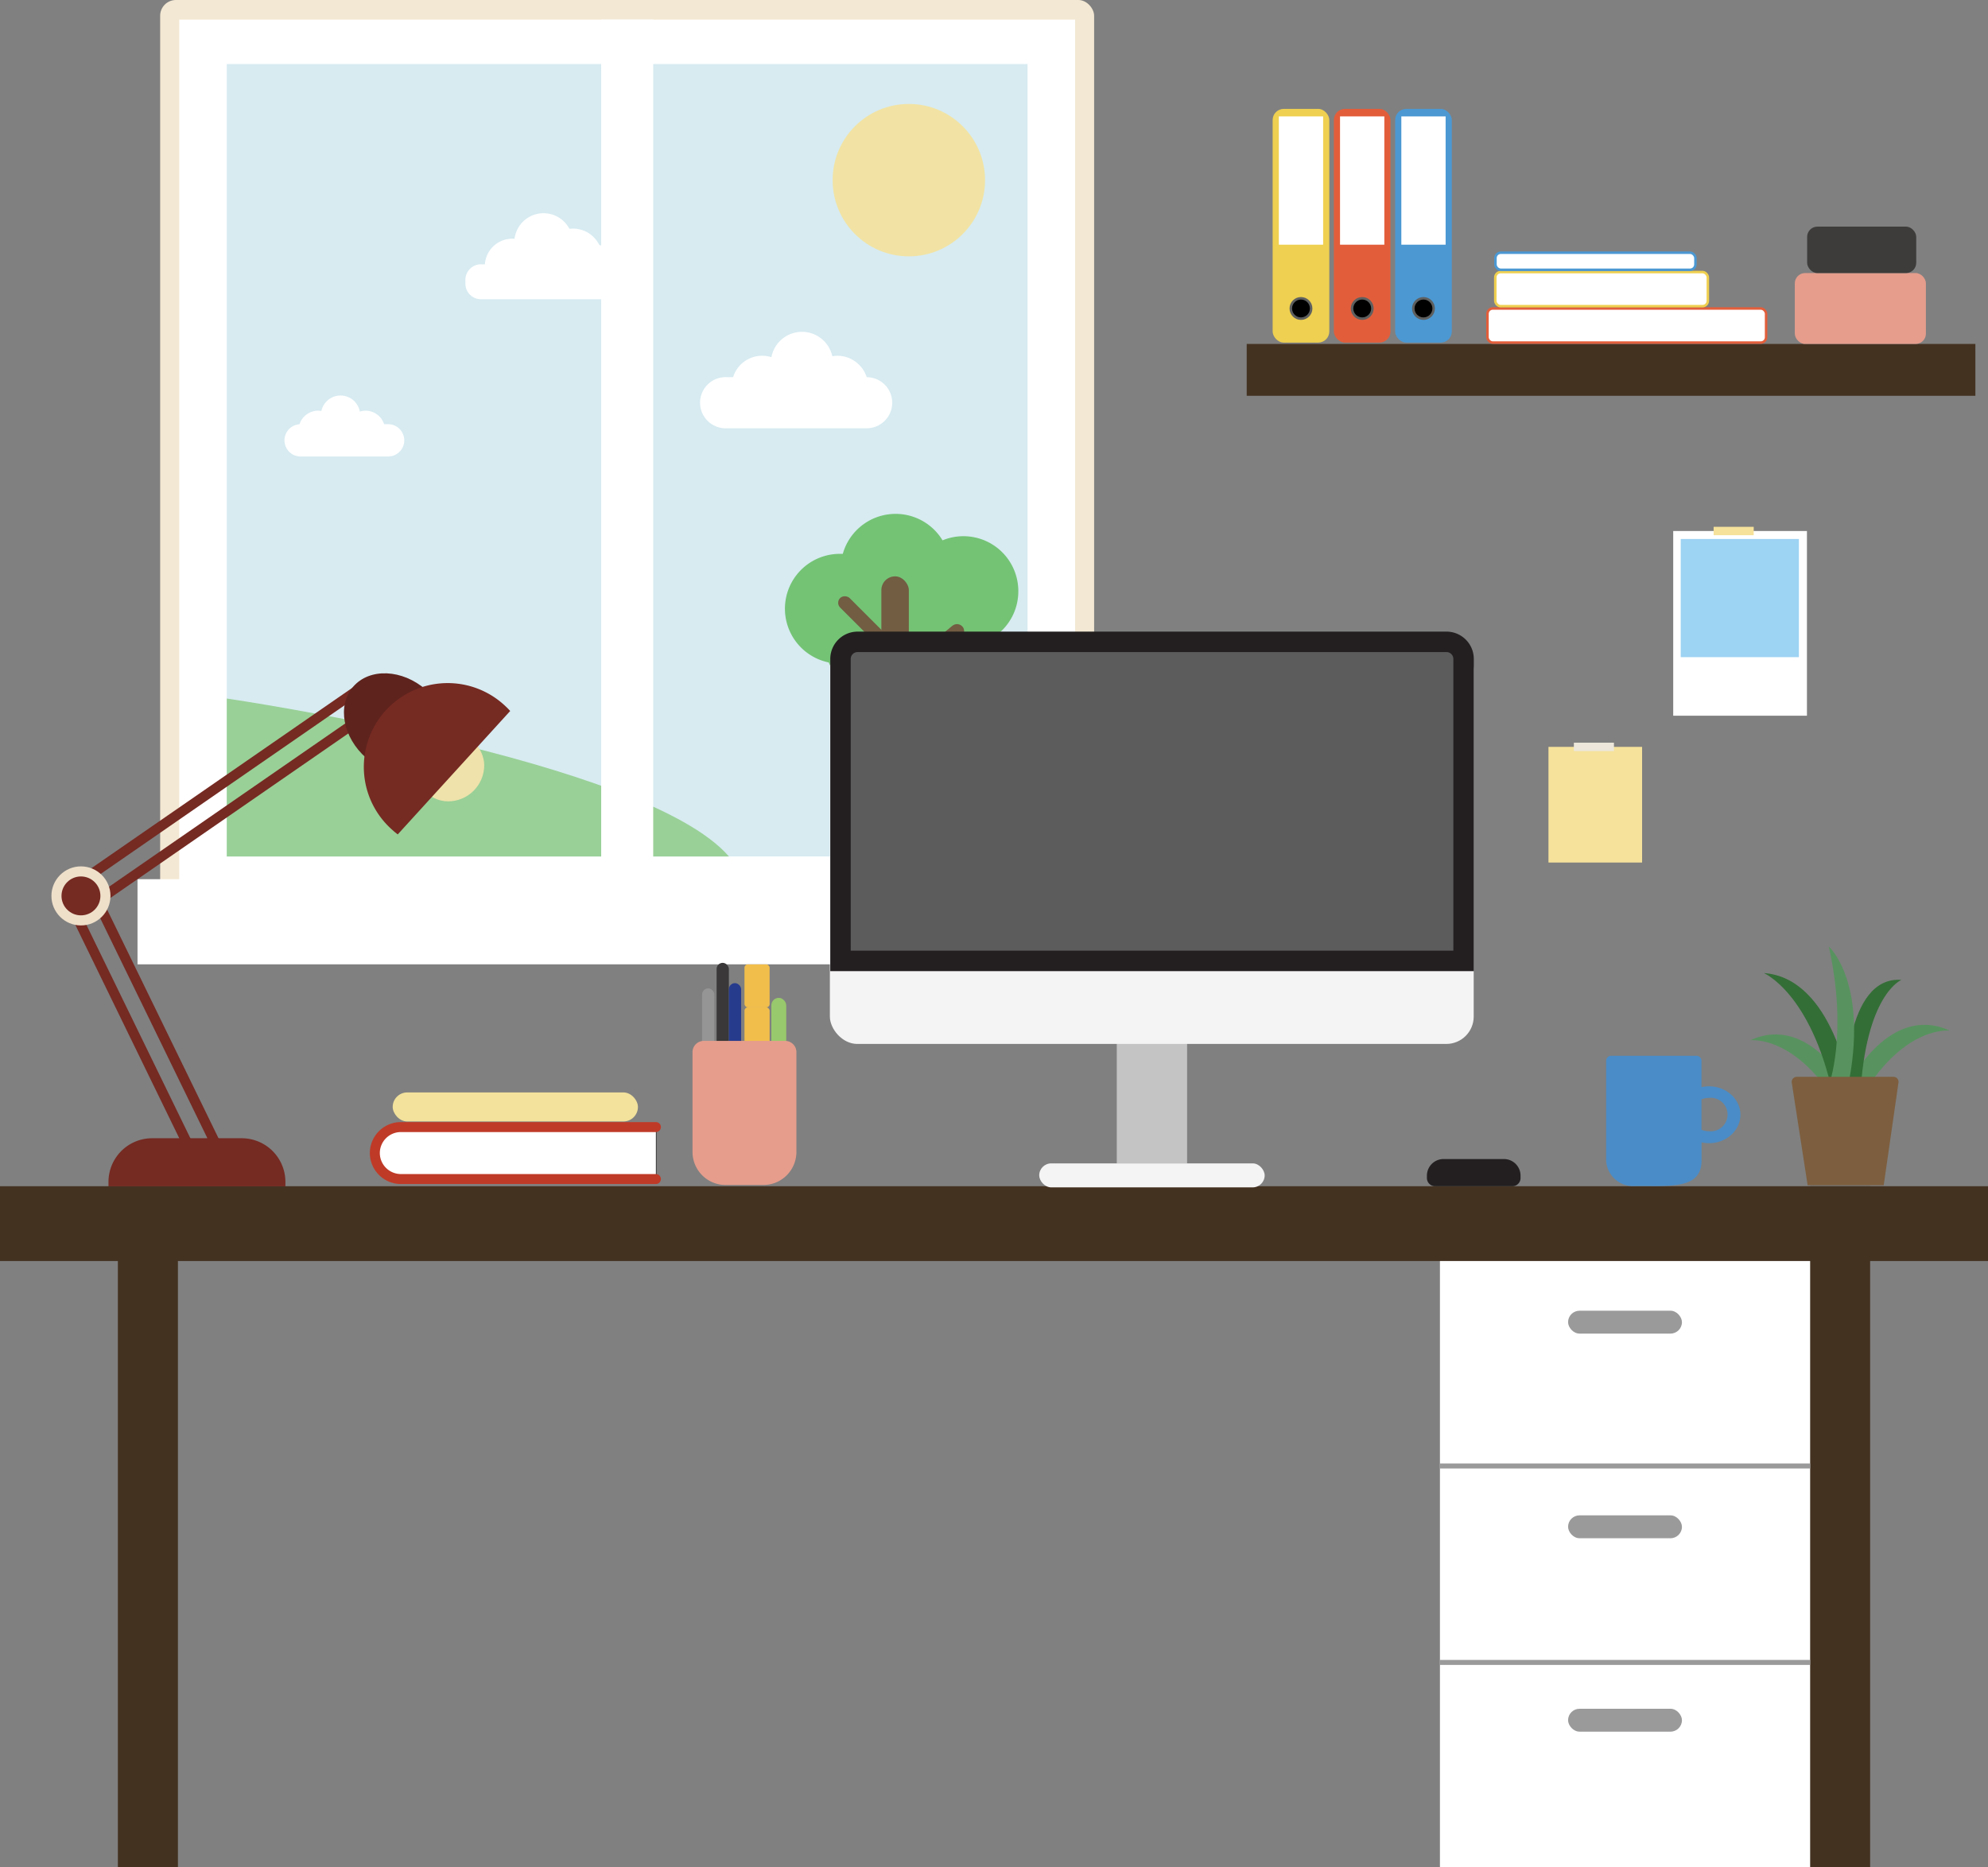 <svg id="Layer_1" data-name="Layer 1" xmlns="http://www.w3.org/2000/svg" viewBox="0 0 398.57 374.41"><rect x="0" y="0" width="398.57" height="374.41" fill="#808080" stroke="none"/><defs><style>.cls-1{fill:#f3e8d3;}.cls-15,.cls-2,.cls-36,.cls-37,.cls-38{fill:#fff;}.cls-3{fill:#d0e8ef;opacity:0.85;}.cls-4{fill:#99d097;}.cls-5{fill:#74c375;}.cls-6{fill:#725c42;}.cls-7{fill:#443221;}.cls-10,.cls-14,.cls-20,.cls-8{fill:none;}.cls-8{stroke:#9b9a9a;}.cls-10,.cls-14,.cls-15,.cls-20,.cls-36,.cls-37,.cls-38,.cls-39,.cls-8{stroke-miterlimit:10;}.cls-9{fill:#752a22;}.cls-10{stroke:#752a22;}.cls-10,.cls-15{stroke-width:2px;}.cls-11{fill:#efe0ca;}.cls-12{fill:#5e231d;}.cls-13{fill:#efe2ab;}.cls-14,.cls-20{stroke:#231f20;}.cls-14{stroke-width:0.25px;}.cls-15{stroke:#bf3a27;stroke-linecap:round;}.cls-16{fill:#f2e29b;}.cls-17{fill:#c4c4c4;}.cls-18{fill:#f4f4f5;}.cls-19{fill:#5c5c5c;}.cls-20{stroke-width:4.1px;}.cls-21{fill:#231f20;}.cls-22{fill:#4a8cc7;}.cls-23{fill:#58935f;}.cls-24{fill:#336e36;}.cls-25{fill:#7d5e3e;}.cls-26{fill:#969595;}.cls-27{fill:#3a3839;}.cls-28{fill:#273b8d;}.cls-29{fill:#f2be4b;}.cls-30{fill:#98c96c;}.cls-31{fill:#e69d8c;}.cls-32{fill:#9b9a9a;}.cls-33{fill:#efd050;}.cls-34{fill:#e25e3b;}.cls-35{fill:#4b98d3;}.cls-36{stroke:#e25e3b;}.cls-36,.cls-37,.cls-38,.cls-39{stroke-width:0.5px;}.cls-37{stroke:#efd050;}.cls-38{stroke:#4b98d3;}.cls-39{stroke:#5e5f5f;}.cls-40{fill:#3d3c3b;}.cls-41{fill:#9dd3f3;}.cls-42{fill:#f6e29b;}.cls-43{fill:#ece7da;}.cls-44{fill:#f2e3a4;}</style></defs><title>workdesk</title><rect class="cls-1" x="32.11" width="187.25" height="184.56" rx="3.16"/><rect class="cls-2" x="35.93" y="3.93" width="179.62" height="176.71"/><rect class="cls-3" x="45.47" y="12.84" width="160.54" height="158.88"/><path class="cls-4" d="M96.18,225.72S180,237.93,196.85,257.38H96.18Z" transform="translate(-50.71 -85.66)"/><path class="cls-5" d="M254.87,204.21A11,11,0,0,0,239.68,194a11,11,0,0,0-20,2.71l-.42,0a11,11,0,0,0-2.41,21.77,9.2,9.2,0,0,0,9.37,5.49,9.4,9.4,0,0,0,2.32-.5,13.81,13.81,0,0,0,8.82,2.21,13.21,13.21,0,0,0,12.32-12.11A11,11,0,0,0,254.87,204.21Z" transform="translate(-50.71 -85.66)"/><rect class="cls-6" x="176.7" y="115.56" width="5.51" height="56.16" rx="2.76"/><rect class="cls-6" x="235.65" y="208.23" width="2.95" height="17.23" rx="1.48" transform="translate(201.19 -189.8) rotate(50.2)"/><rect class="cls-6" x="223.25" y="203.31" width="2.69" height="15.39" rx="1.35" transform="translate(-134.14 134.96) rotate(-45)"/><rect class="cls-2" x="27.57" y="176.28" width="196.33" height="17.07"/><rect class="cls-2" x="86.64" y="174.19" width="179.62" height="10.43" transform="translate(-53.66 270.19) rotate(-90)"/><rect class="cls-7" y="237.84" width="398.57" height="15"/><rect class="cls-7" x="23.63" y="237.84" width="12.04" height="136.57"/><rect class="cls-7" x="362.9" y="237.84" width="12.04" height="136.57"/><rect class="cls-2" x="288.69" y="252.84" width="74.21" height="121.57"/><line class="cls-8" x1="288.69" y1="293.93" x2="362.9" y2="293.93"/><line class="cls-8" x1="288.69" y1="333.32" x2="362.9" y2="333.32"/><path class="cls-9" d="M30.51,228.22H48.46A8.76,8.76,0,0,1,57.22,237v.86a0,0,0,0,1,0,0H21.75a0,0,0,0,1,0,0V237A8.76,8.76,0,0,1,30.51,228.22Z"/><rect class="cls-10" x="77.05" y="264.31" width="5.07" height="53.87" transform="translate(-170.23 -21.39) rotate(-25.97)"/><rect class="cls-10" x="93.28" y="212.63" width="5.07" height="65.77" transform="translate(192.56 -58.58) rotate(55.34)"/><circle class="cls-11" cx="16.23" cy="179.63" r="5.92"/><circle class="cls-9" cx="16.23" cy="179.63" r="3.9"/><path class="cls-12" d="M136.42,224.25l-.32-.3c-4.74-4.13-11.26-4.41-14.56-.63s-2.12,10.2,2.62,14.34l.34.27Z" transform="translate(-50.71 -85.66)"/><rect class="cls-13" x="82.58" y="146.17" width="14.5" height="14.5" rx="7.25"/><path class="cls-9" d="M153,228.21c-.3-.32-.59-.63-.92-.93a16.81,16.81,0,1,0-22.63,24.85c.32.3.66.56,1,.83Z" transform="translate(-50.71 -85.66)"/><path class="cls-14" d="M182.21,312v10.41" transform="translate(-50.71 -85.66)"/><path class="cls-15" d="M182.21,322.06H131.07a5.23,5.23,0,0,1-5.21-5.21h0a5.22,5.22,0,0,1,5.21-5.21h51.14" transform="translate(-50.71 -85.66)"/><rect class="cls-16" x="78.73" y="219.03" width="49.17" height="5.83" rx="2.92"/><rect class="cls-17" x="223.9" y="205.82" width="14.1" height="27.44"/><rect class="cls-18" x="166.38" y="128.69" width="129.08" height="80.62" rx="5.49"/><rect class="cls-19" x="168.51" y="129.86" width="123.97" height="62.81"/><path class="cls-20" d="M171.94,128.69H290a3.43,3.43,0,0,1,3.43,3.43v60.54a0,0,0,0,1,0,0H168.51a0,0,0,0,1,0,0V132.12A3.43,3.43,0,0,1,171.94,128.69Z"/><rect class="cls-18" x="208.35" y="233.26" width="45.2" height="4.81" rx="2.41"/><path class="cls-21" d="M289.41,232.39h12.11a3.33,3.33,0,0,1,3.33,3.33v.48a1.64,1.64,0,0,1-1.64,1.64H287.72a1.64,1.64,0,0,1-1.64-1.64v-.48a3.33,3.33,0,0,1,3.33-3.33Z"/><path class="cls-22" d="M393.34,303.47a6.69,6.69,0,0,0-1.5.17v-5.29a1,1,0,0,0-1.06-1h-17a1,1,0,0,0-1.06,1v20a5.41,5.41,0,0,0,5.71,5.12c6.88-.09,13.42.8,13.42-5.12V314.7a6.69,6.69,0,0,0,1.5.17c3.47,0,6.29-2.55,6.29-5.7S396.81,303.47,393.34,303.47Zm0,9a4.09,4.09,0,0,1-1.5-.29v-6.1a4.09,4.09,0,0,1,1.5-.29,3.36,3.36,0,1,1,0,6.68Z" transform="translate(-50.71 -85.66)"/><path class="cls-23" d="M421.62,302.52s8-15.73,20-10.21c0,0-8.83-1.16-17.28,12.63Z" transform="translate(-50.71 -85.66)"/><path class="cls-23" d="M421.62,304.45s-8-15.73-20-10.21c0,0,8.83-1.16,17.28,12.63Z" transform="translate(-50.71 -85.66)"/><path class="cls-24" d="M421.62,303.86s-3.41-22.11-17.28-23.1c0,0,9.35,3.95,13.81,24.18Z" transform="translate(-50.71 -85.66)"/><path class="cls-24" d="M420.63,304.13s-.13-22.86,11.29-22c0,0-7.26,2.9-8.26,23.63Z" transform="translate(-50.71 -85.66)"/><path class="cls-23" d="M417.36,275.42s8.24,7.38,3.73,28.68l-3.73-.79S421.27,293.06,417.36,275.42Z" transform="translate(-50.71 -85.66)"/><path class="cls-25" d="M428.37,323.3H413.12l-3.18-20.57a1,1,0,0,1,1-1.16h19.39a1,1,0,0,1,1,1.15Z" transform="translate(-50.71 -85.66)"/><rect class="cls-26" x="140.76" y="198.17" width="2.46" height="23.51" rx="1.23"/><rect class="cls-27" x="143.67" y="193.05" width="2.46" height="26.65" rx="1.23"/><rect class="cls-28" x="146.13" y="197.12" width="2.46" height="23.51" rx="1.23"/><rect class="cls-29" x="149.26" y="193.36" width="5.04" height="8.62" rx="0.67"/><rect class="cls-29" x="149.26" y="201.98" width="5.04" height="19" rx="0.67"/><rect class="cls-30" x="154.65" y="200.07" width="2.98" height="22.84" rx="1.49"/><path class="cls-31" d="M141.1,208.7h16.31a2.26,2.26,0,0,1,2.26,2.26v20a6.63,6.63,0,0,1-6.63,6.63h-7.57a6.63,6.63,0,0,1-6.63-6.63V211A2.26,2.26,0,0,1,141.1,208.7Z"/><rect class="cls-32" x="314.38" y="262.8" width="22.83" height="4.59" rx="2.3"/><rect class="cls-32" x="314.38" y="303.83" width="22.83" height="4.59" rx="2.3"/><rect class="cls-32" x="314.38" y="342.61" width="22.83" height="4.59" rx="2.3"/><rect class="cls-7" x="249.95" y="68.96" width="146.09" height="10.4"/><rect class="cls-33" x="255.15" y="21.83" width="11.36" height="46.86" rx="2.23"/><rect class="cls-34" x="267.42" y="21.83" width="11.36" height="46.86" rx="2.23"/><rect class="cls-35" x="279.71" y="21.83" width="11.36" height="46.86" rx="2.23"/><rect class="cls-36" x="298.22" y="61.85" width="55.86" height="6.84" rx="1.07"/><rect class="cls-37" x="299.79" y="54.55" width="42.61" height="6.84" rx="1.07"/><rect class="cls-38" x="299.82" y="50.67" width="40.09" height="3.42" rx="1.07"/><rect class="cls-31" x="359.84" y="54.75" width="26.28" height="14.21" rx="2.05"/><rect class="cls-2" x="256.39" y="23.34" width="8.88" height="25.72"/><rect class="cls-2" x="268.66" y="23.34" width="8.88" height="25.72"/><rect class="cls-2" x="280.95" y="23.34" width="8.88" height="25.72"/><circle class="cls-39" cx="260.83" cy="61.85" r="2.04"/><circle class="cls-39" cx="273.11" cy="61.85" r="2.04"/><circle class="cls-39" cx="285.39" cy="61.85" r="2.04"/><rect class="cls-40" x="362.31" y="45.44" width="21.87" height="9.31" rx="2.05"/><rect class="cls-2" x="335.46" y="106.47" width="26.81" height="37.03"/><rect class="cls-41" x="336.97" y="108.07" width="23.69" height="23.69"/><rect class="cls-42" x="343.56" y="105.63" width="8.04" height="1.68"/><rect class="cls-42" x="310.45" y="149.75" width="18.77" height="23.19"/><rect class="cls-43" x="315.54" y="148.91" width="8.04" height="1.68"/><circle class="cls-44" cx="182.21" cy="36.12" r="15.28"/><path class="cls-2" d="M176,138.64H176c0-1.86-2.18-3.41-5.13-3.84a5.86,5.86,0,0,0-6-3.26,5.86,5.86,0,0,0-11,2,5.49,5.49,0,0,0-5.94,5.11h-.79a3.14,3.14,0,0,0-3.13,3.13v.75a3.14,3.14,0,0,0,3.13,3.13H176a3.14,3.14,0,0,0,3.13-3.13v-.75A3.14,3.14,0,0,0,176,138.64Z" transform="translate(-50.71 -85.66)"/><path class="cls-2" d="M224.48,161.29a6.21,6.21,0,0,0-5.9-4.3,6.78,6.78,0,0,0-1,.1,6.23,6.23,0,0,0-12.21.19,6.09,6.09,0,0,0-7.68,4h-1.27a5.13,5.13,0,1,0,0,10.25h28a5.12,5.12,0,0,0,.1-10.24Z" transform="translate(-50.71 -85.66)"/><path class="cls-2" d="M110.77,170.68A3.94,3.94,0,0,1,114.5,168a4.48,4.48,0,0,1,.64.07,3.93,3.93,0,0,1,7.71.12A3.82,3.82,0,0,1,124,168a3.93,3.93,0,0,1,3.72,2.71h.8a3.24,3.24,0,0,1,0,6.48H110.84a3.24,3.24,0,0,1-.07-6.47Z" transform="translate(-50.71 -85.66)"/></svg>